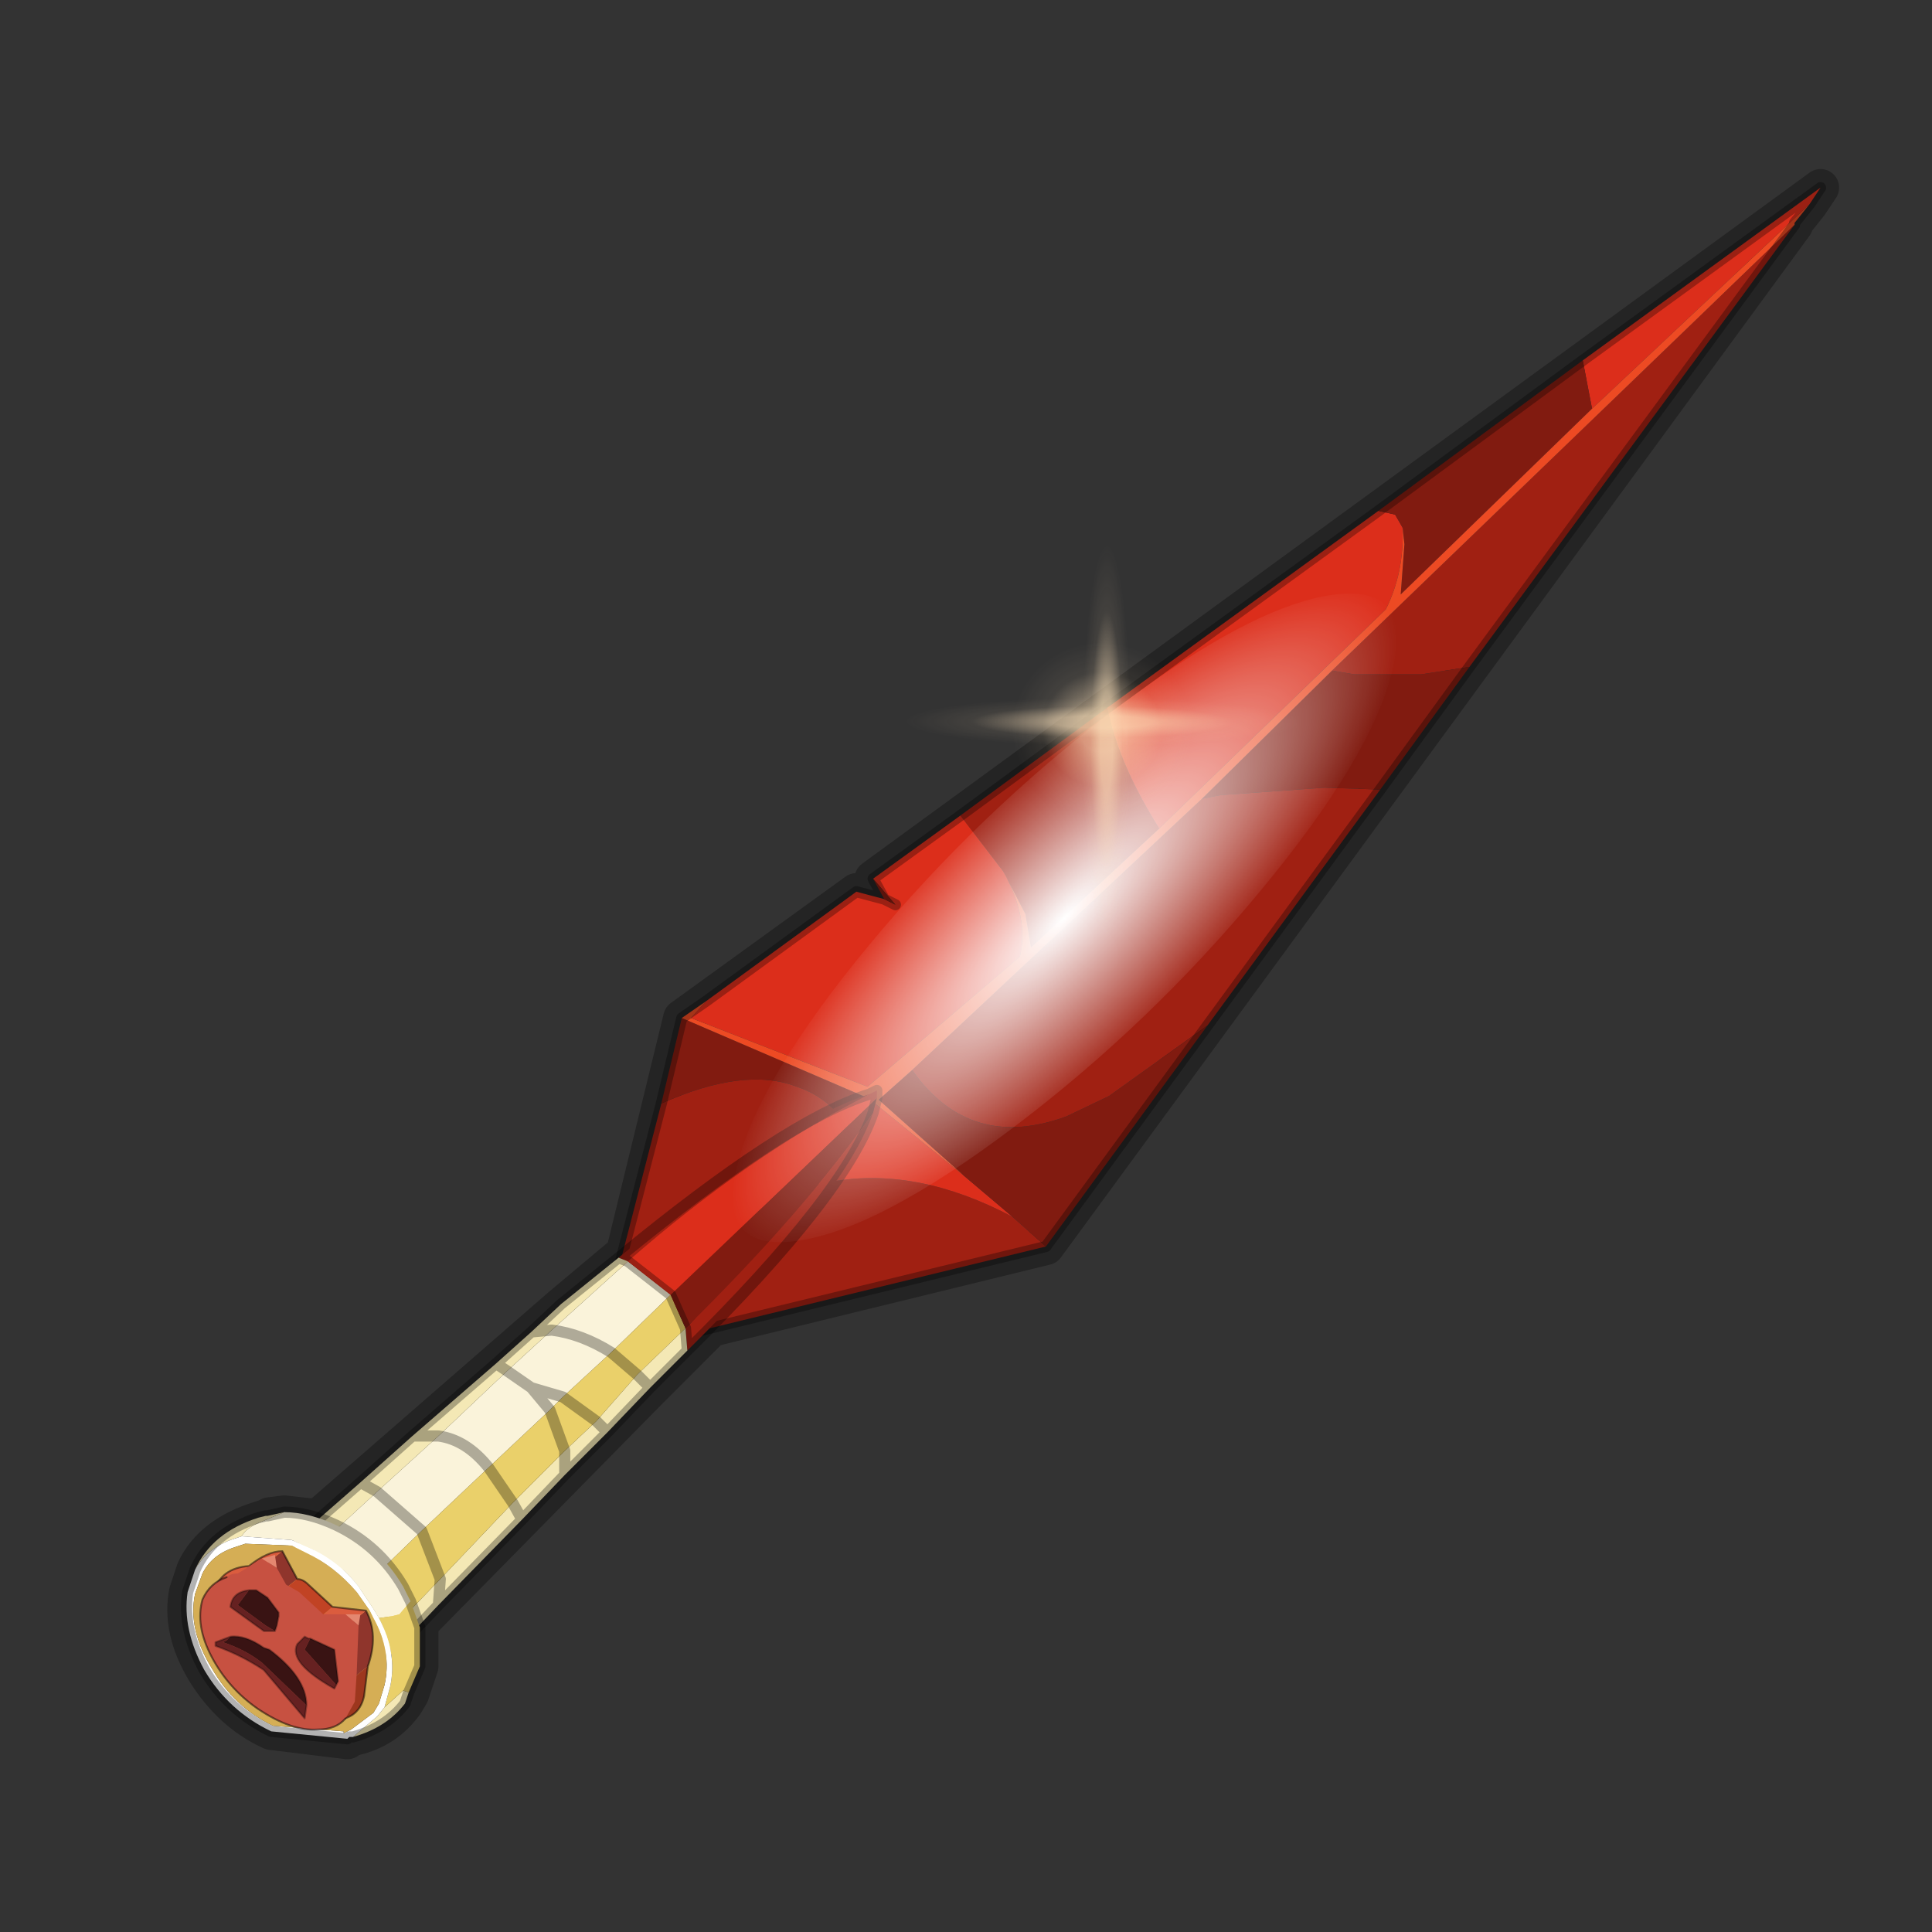 <?xml version="1.0" encoding="UTF-8" standalone="no"?>
<svg xmlns:xlink="http://www.w3.org/1999/xlink" height="520.0px" width="520.0px" xmlns="http://www.w3.org/2000/svg">
  <rect width="100%" height="100%" fill="#333333" stroke="none"/>
  <g transform="matrix(10.0, 0.0, 0.0, 10.0, 0.0, 0.0)">
    <use height="52.0" transform="matrix(1.0, 0.0, 0.0, 1.0, 0.0, 0.0)" width="52.0" xlink:href="#shape0"/>
    <use height="136.85" transform="matrix(0.115, -0.115, 0.035, 0.035, 17.74, 30.837)" width="148.25" xlink:href="#sprite0"/>
    <use height="81.5" transform="matrix(0.133, 0.0, 0.0, 0.133, 24.25, 14.55)" width="81.5" xlink:href="#sprite1"/>
  </g>
  <defs>
    <g id="shape0" transform="matrix(1.0, 0.0, 0.0, 1.0, 0.0, 0.0)">
      <path d="M52.0 0.0 L52.0 52.0 0.0 52.0 0.0 0.0 52.0 0.0" fill="#795fa9" fill-opacity="0.0" fill-rule="evenodd" stroke="none"/>
      <path d="M48.7 5.5 L48.3 6.0 48.3 6.05 28.15 33.55 19.15 35.75 18.5 36.4 17.5 37.4 11.3 43.7 11.3 43.85 11.3 44.85 11.05 45.6 10.9 45.85 Q10.4 46.55 9.55 46.75 L9.4 46.8 9.35 46.85 7.3 46.6 Q6.2 46.1 5.5 44.95 4.85 43.85 5.05 42.85 L5.25 42.25 Q5.7 41.3 7.0 40.9 L7.15 40.85 7.25 40.8 7.65 40.75 8.55 40.85 15.1 35.15 16.65 33.85 16.8 33.75 18.35 27.4 23.05 24.0 23.8 24.2 23.5 23.65 49.0 5.05 48.7 5.5 Z" fill="none" stroke="#000000" stroke-linecap="round" stroke-linejoin="round" stroke-opacity="0.302" stroke-width="1.0"/>
      <path d="M48.3 6.05 L39.55 17.95 38.25 18.15 36.45 18.15 35.85 18.05 48.3 6.05 M37.15 21.25 L32.5 27.6 29.85 29.5 28.7 30.05 Q26.1 31.0 24.55 28.8 L32.35 21.5 32.85 21.4 35.65 21.2 37.15 21.25 M28.15 33.55 L18.9 35.8 16.65 34.15 17.8 29.7 Q20.05 28.7 21.45 29.25 22.2 29.5 22.7 30.15 L21.05 31.75 19.75 33.0 Q21.3 31.95 22.4 31.8 24.7 31.4 27.25 32.75 L28.15 33.55 M25.85 21.95 L29.8 19.05 Q30.1 20.55 31.2 22.3 L27.75 25.5 27.6 24.6 27.0 23.45 25.85 21.95" fill="#a02012" fill-rule="evenodd" stroke="none"/>
      <path d="M19.0 26.95 L23.05 24.0 23.8 24.2 24.1 24.35 23.5 23.65 25.85 21.95 27.0 23.45 Q27.7 24.7 27.45 25.75 L23.35 29.25 18.6 27.4 19.0 26.95 M29.8 19.05 L37.1 13.75 37.55 13.85 37.75 14.2 Q37.8 15.4 37.3 16.4 L31.2 22.3 Q30.1 20.55 29.8 19.05 M42.6 9.7 L49.0 5.05 48.7 5.5 42.85 11.0 42.6 9.7 M27.25 32.75 Q24.7 31.4 22.4 31.8 21.3 31.95 19.75 33.0 L21.05 31.75 23.55 29.7 25.95 31.65 27.25 32.75" fill="#dc2e1b" fill-rule="evenodd" stroke="none"/>
      <path d="M39.55 17.95 L37.15 21.25 35.65 21.2 32.85 21.4 32.35 21.5 35.85 18.05 36.45 18.15 38.25 18.15 39.55 17.95 M32.5 27.6 L28.15 33.55 27.25 32.75 25.95 31.65 23.65 29.6 24.55 28.8 Q26.1 31.0 28.7 30.05 L29.85 29.5 32.5 27.6 M17.8 29.7 L18.35 27.4 23.35 29.55 22.7 30.15 Q22.2 29.5 21.45 29.25 20.05 28.7 17.8 29.7 M23.8 24.2 L23.5 23.65 24.1 24.35 23.8 24.2 M37.1 13.75 L42.6 9.7 42.85 11.0 37.7 16.0 37.8 14.65 37.75 14.2 37.55 13.85 37.1 13.75" fill="#811b10" fill-rule="evenodd" stroke="none"/>
      <path d="M48.7 5.5 L48.3 6.0 48.3 6.05 35.85 18.05 32.35 21.5 24.55 28.8 23.65 29.6 25.95 31.65 23.55 29.7 21.05 31.75 22.7 30.15 23.35 29.55 18.35 27.4 19.0 26.95 18.6 27.4 23.35 29.25 27.45 25.75 Q27.7 24.7 27.0 23.45 L27.6 24.6 27.75 25.5 31.2 22.3 37.3 16.4 Q37.8 15.4 37.75 14.2 L37.8 14.65 37.7 16.0 42.85 11.0 48.7 5.5" fill="#ed4a23" fill-rule="evenodd" stroke="none"/>
      <path d="M48.7 5.5 L48.3 6.0 M48.3 6.05 L39.55 17.95 37.15 21.25 32.5 27.6 28.15 33.55 18.9 35.8 16.65 34.15 17.8 29.7 18.35 27.4 19.0 26.95 23.05 24.0 23.8 24.2 23.5 23.65 25.85 21.95 29.8 19.05 37.1 13.75 42.6 9.7 49.0 5.05 48.7 5.5 M23.8 24.2 L24.1 24.35" fill="none" stroke="#000000" stroke-linecap="round" stroke-linejoin="round" stroke-opacity="0.302" stroke-width="0.3"/>
      <path d="M7.75 44.65 L6.55 43.4 8.1 42.0 8.9 41.3 9.7 42.8 8.9 41.3 10.15 40.15 11.8 38.65 13.65 36.9 14.3 37.35 15.15 37.6 14.8 37.95 13.15 39.5 11.35 41.2 10.15 40.15 11.35 41.2 9.7 42.8 9.75 42.9 9.65 42.85 Q8.9 42.15 8.1 42.0 8.9 42.15 9.65 42.85 L7.75 44.65 M16.9 33.95 L18.05 34.85 16.45 36.4 15.15 37.6 14.3 37.35 13.65 36.9 14.85 35.8 16.9 33.95 M16.45 36.4 Q15.65 35.9 14.85 35.8 15.65 35.9 16.45 36.4 M14.8 37.95 L14.3 37.35 14.8 37.95 M11.8 38.65 Q12.55 38.75 13.15 39.5 12.55 38.75 11.8 38.65" fill="#faf3da" fill-rule="evenodd" stroke="none"/>
      <path d="M23.5 29.95 Q22.75 32.15 18.5 36.35 L18.45 35.75 Q21.65 32.6 23.5 29.95 M16.65 33.85 Q21.15 30.15 23.4 29.45 20.15 31.1 16.9 33.95 L16.65 33.85" fill="#a02012" fill-rule="evenodd" stroke="none"/>
      <path d="M18.5 36.35 L17.5 37.35 16.35 38.55 15.2 39.7 14.05 40.9 11.8 43.2 10.8 44.25 9.05 46.05 8.75 45.7 10.55 43.85 11.85 42.5 13.8 40.45 15.2 39.05 16.05 38.25 17.15 37.0 17.5 37.35 17.15 37.0 18.45 35.75 18.5 36.35 M6.55 43.4 L6.2 43.0 7.3 42.0 8.5 40.95 9.7 39.9 11.1 38.65 13.35 36.7 14.3 35.85 15.1 35.1 16.65 33.85 16.9 33.95 14.85 35.8 14.3 35.85 14.85 35.8 13.65 36.9 13.35 36.7 13.65 36.9 11.8 38.65 10.15 40.15 9.7 39.9 10.15 40.15 8.9 41.3 8.1 42.0 7.3 42.0 8.1 42.0 6.55 43.4 M16.35 38.55 L16.05 38.25 16.35 38.55 M15.2 39.7 L15.2 39.05 15.2 39.7 M14.05 40.9 L13.8 40.45 14.05 40.9 M11.8 43.2 L11.85 42.5 11.8 43.2 M11.1 38.65 L11.8 38.65 11.1 38.65 M10.8 44.25 L10.55 43.85 10.8 44.25 M8.5 40.95 L8.9 41.3 8.5 40.95" fill="#f4e8b5" fill-rule="evenodd" stroke="none"/>
      <path d="M8.75 45.7 L7.75 44.65 9.65 42.85 9.75 42.9 9.7 42.8 11.35 41.2 11.85 42.5 10.55 43.85 9.75 42.9 10.55 43.85 8.75 45.7 M17.15 37.0 L16.45 36.4 17.15 37.0 16.05 38.25 15.15 37.6 16.05 38.25 15.2 39.05 14.8 37.95 15.2 39.05 13.8 40.45 11.85 42.5 11.35 41.2 13.15 39.5 14.8 37.95 15.15 37.6 16.45 36.4 18.05 34.85 18.45 35.75 17.15 37.0 M13.8 40.45 L13.15 39.5 13.8 40.45" fill="#ead06a" fill-rule="evenodd" stroke="none"/>
      <path d="M23.6 29.55 L23.5 29.95 Q21.65 32.6 18.45 35.75 L18.05 34.85 23.6 29.55" fill="#811b10" fill-rule="evenodd" stroke="none"/>
      <path d="M23.4 29.45 L23.6 29.35 23.6 29.55 18.05 34.85 16.9 33.95 Q20.15 31.1 23.4 29.45" fill="#dc2e1b" fill-rule="evenodd" stroke="none"/>
      <path d="M23.4 29.45 L23.6 29.35 23.6 29.55 23.5 29.95 Q22.75 32.15 18.5 36.35 L17.5 37.35 16.35 38.55 15.2 39.7 14.05 40.9 11.8 43.2 10.8 44.25 9.05 46.05 8.75 45.7 7.75 44.65 6.55 43.4 6.2 43.0 7.3 42.0 8.5 40.95 9.7 39.9 11.1 38.65 13.35 36.7 14.3 35.85 15.1 35.1 16.65 33.85 Q21.15 30.15 23.4 29.45 M16.9 33.95 L18.05 34.85 M18.45 35.75 L18.5 36.35 M17.15 37.0 L17.5 37.35 M16.45 36.4 L17.15 37.0 M18.45 35.75 L18.05 34.85 M15.15 37.6 L16.05 38.25 16.35 38.55 M14.3 35.85 L14.85 35.8 Q15.65 35.9 16.45 36.4 M16.9 33.95 L16.65 33.85 M13.65 36.9 L14.3 37.35 15.15 37.6 M14.8 37.95 L15.2 39.05 15.2 39.7 M13.35 36.7 L13.65 36.9 M13.15 39.5 L13.8 40.45 14.05 40.9 M14.3 37.35 L14.8 37.95 M11.85 42.5 L11.8 43.2 M11.35 41.2 L11.85 42.5 M10.55 43.85 L10.8 44.25 M11.8 38.65 L11.1 38.65 M9.7 39.9 L10.15 40.15 11.35 41.2 M13.15 39.5 Q12.55 38.75 11.8 38.65 M7.3 42.0 L8.1 42.0 Q8.9 42.15 9.65 42.85 L9.75 42.9 9.7 42.8 8.9 41.3 8.5 40.95 M9.75 42.9 L10.55 43.85" fill="none" stroke="#000000" stroke-linecap="round" stroke-linejoin="round" stroke-opacity="0.302" stroke-width="0.3"/>
      <path d="M10.2 43.55 L10.05 43.3 9.65 42.7 Q9.1 42.0 8.3 41.65 L7.85 41.45 6.5 41.35 Q6.65 41.1 7.05 40.95 L7.65 40.7 Q8.3 40.7 9.05 41.05 10.2 41.6 10.85 42.7 L11.05 43.1 10.75 43.45 10.55 43.5 10.2 43.55" fill="#faf3da" fill-rule="evenodd" stroke="none"/>
      <path d="M7.65 40.7 L7.05 40.95 Q6.65 41.1 6.5 41.35 L6.2 41.45 Q5.55 41.7 5.25 42.25 5.7 41.25 6.95 40.85 L7.15 40.8 7.2 40.8 7.65 40.7 M9.5 46.75 L10.15 46.2 10.35 45.95 10.85 45.5 11.0 45.55 10.9 45.85 Q10.4 46.5 9.5 46.75" fill="#f4e8b5" fill-rule="evenodd" stroke="none"/>
      <path d="M10.2 43.55 L10.55 43.5 10.75 43.45 11.05 43.1 11.3 43.8 11.3 44.85 11.0 45.55 10.85 45.5 10.35 45.95 10.5 45.4 Q10.7 44.5 10.2 43.55" fill="#ead06a" fill-rule="evenodd" stroke="none"/>
      <path d="M10.05 43.55 L9.95 43.35 9.6 42.85 Q9.0 42.15 8.25 41.8 L7.85 41.6 6.6 41.55 6.3 41.65 Q5.7 41.85 5.45 42.35 L5.25 42.9 Q5.05 43.85 5.7 44.9 6.3 45.95 7.35 46.45 L9.25 46.6 9.25 46.65 9.45 46.55 10.05 46.1 10.2 45.85 10.35 45.35 Q10.55 44.45 10.05 43.55 M6.5 41.35 L7.85 41.45 8.3 41.65 Q9.1 42.0 9.65 42.7 L10.05 43.3 10.2 43.55 Q10.7 44.5 10.5 45.4 L10.35 45.95 10.15 46.2 9.5 46.75 9.4 46.75 9.35 46.8 7.3 46.6 Q6.15 46.05 5.5 44.95 4.9 43.85 5.05 42.85 L5.25 42.25 Q5.55 41.7 6.2 41.45 L6.5 41.35" fill="#ffffff" fill-rule="evenodd" stroke="none"/>
      <path d="M10.05 43.55 Q10.55 44.45 10.35 45.35 L10.2 45.85 10.05 46.1 9.45 46.55 9.25 46.65 9.25 46.6 7.35 46.45 Q6.3 45.95 5.7 44.9 5.05 43.85 5.25 42.9 L5.45 42.35 Q5.7 41.85 6.3 41.65 L6.6 41.55 7.85 41.6 8.25 41.8 Q9.0 42.15 9.6 42.85 L9.95 43.35 10.05 43.55" fill="#d5ae55" fill-rule="evenodd" stroke="none"/>
      <path d="M11.05 43.1 L10.85 42.7 Q10.2 41.6 9.05 41.05 8.3 40.7 7.65 40.7 M5.25 42.25 L5.05 42.85 Q4.9 43.85 5.5 44.95 6.15 46.05 7.3 46.6 L9.35 46.8 9.4 46.75 9.5 46.75 M11.05 43.1 L11.3 43.8 11.3 44.85 11.0 45.55 10.9 45.85 Q10.4 46.5 9.5 46.75 M7.15 40.8 L7.2 40.8 7.65 40.7 M7.15 40.8 L6.95 40.85 Q5.7 41.25 5.25 42.25" fill="none" stroke="#000000" stroke-linecap="round" stroke-linejoin="round" stroke-opacity="0.302" stroke-width="0.3"/>
      <path d="M7.0 45.65 L9.85 43.35 Q10.2 44.0 9.9 44.85 L8.15 46.25 7.25 45.8 7.0 45.65 M8.0 42.5 L5.85 44.2 5.65 43.25 7.6 41.75 8.0 42.5" fill="#8f352c" fill-rule="evenodd" stroke="none"/>
      <path d="M8.95 43.25 L9.85 43.35 7.0 45.65 6.55 45.25 8.95 43.25 M5.65 43.25 L5.75 42.85 Q5.95 42.2 6.7 42.15 7.2 41.75 7.6 41.75 L5.65 43.25" fill="#db5c3e" fill-rule="evenodd" stroke="none"/>
      <path d="M8.95 43.25 L6.55 45.25 6.0 44.4 5.85 44.2 8.0 42.5 Q8.15 42.5 8.3 42.65 L8.95 43.25" fill="#c14324" fill-rule="evenodd" stroke="none"/>
      <path d="M9.9 44.85 L9.8 45.65 Q9.65 46.35 8.8 46.3 L8.15 46.25 9.9 44.85" fill="#9d371e" fill-rule="evenodd" stroke="none"/>
      <path d="M9.85 43.35 L8.95 43.25 8.3 42.65 Q8.15 42.5 8.0 42.5 M6.55 45.25 L7.0 45.65 7.25 45.8 8.15 46.25 M9.85 43.35 Q10.2 44.0 9.9 44.85 L9.8 45.65 Q9.65 46.35 8.8 46.3 L8.15 46.25 M5.85 44.2 L6.0 44.4 6.55 45.25 M7.6 41.75 Q7.2 41.75 6.7 42.15 5.95 42.2 5.75 42.85 L5.65 43.25 5.85 44.2 M7.6 41.75 L8.0 42.5" fill="none" stroke="#000000" stroke-linecap="round" stroke-linejoin="round" stroke-opacity="0.502" stroke-width="0.05"/>
      <path d="M8.15 46.25 L8.05 46.35" fill="none" stroke="#000000" stroke-linecap="round" stroke-linejoin="round" stroke-opacity="0.302" stroke-width="0.3"/>
      <path d="M9.3 43.45 L9.65 43.75 9.6 45.05 9.55 45.8 9.3 46.25 Q9.05 46.55 8.55 46.55 7.85 46.6 6.95 46.0 6.15 45.45 5.7 44.6 5.25 43.75 5.45 43.05 5.65 42.6 6.1 42.45 6.2 42.35 6.4 42.35 L7.05 41.95 7.45 42.2 7.7 42.65 8.05 42.85 8.7 43.45 9.3 43.45" fill="#c75141" fill-rule="evenodd" stroke="none"/>
      <path d="M9.65 43.75 L9.3 43.45 9.7 43.45 9.65 43.75 M7.45 42.2 L7.05 41.95 7.4 41.85 7.45 42.2" fill="#e48770" fill-rule="evenodd" stroke="none"/>
      <path d="M6.1 42.45 Q5.65 42.6 5.45 43.05 5.25 43.75 5.7 44.6 6.15 45.45 6.95 46.0 7.85 46.6 8.55 46.55 9.05 46.55 9.3 46.25" fill="none" stroke="#000000" stroke-linecap="round" stroke-linejoin="round" stroke-opacity="0.502" stroke-width="0.05"/>
      <path d="M6.7 42.8 L6.4 43.2 7.15 43.75 7.4 43.9 7.1 43.9 6.2 43.25 Q6.25 42.85 6.7 42.8 M9.05 45.35 L9.0 45.45 Q7.75 44.75 8.0 44.25 L8.2 44.05 8.3 44.1 8.35 44.1 8.2 44.4 9.05 45.35 M8.25 45.9 L8.2 46.25 7.1 44.95 Q6.5 44.55 5.8 44.3 L5.8 44.2 6.2 44.05 6.1 44.15 6.0 44.2 Q6.6 44.4 7.05 44.75 L8.25 45.9" fill="#662121" fill-rule="evenodd" stroke="none"/>
      <path d="M7.4 43.9 L7.15 43.75 6.4 43.2 6.7 42.8 6.9 42.8 7.2 43.0 7.5 43.4 7.5 43.5 7.45 43.75 7.4 43.9 M9.05 45.35 L8.2 44.4 8.35 44.1 9.0 44.4 9.1 45.25 9.05 45.35 M8.25 45.9 L7.05 44.75 Q6.6 44.4 6.0 44.2 L6.1 44.15 6.2 44.05 Q6.6 44.0 7.1 44.35 L7.25 44.4 Q8.25 45.15 8.25 45.9" fill="#391313" fill-rule="evenodd" stroke="none"/>
      <path d="M6.7 42.8 Q6.25 42.85 6.2 43.25 L7.1 43.9 7.4 43.9 7.45 43.75 7.5 43.5 7.5 43.4 7.2 43.0 6.9 42.8 6.7 42.8 M8.35 44.1 L8.3 44.1 8.2 44.05 8.0 44.25 Q7.75 44.75 9.0 45.45 L9.05 45.35 M8.35 44.1 L9.0 44.4 9.1 45.25 9.05 45.35 M6.2 44.05 L5.8 44.2 5.8 44.3 Q6.5 44.55 7.1 44.95 L8.2 46.25 8.25 45.9 M6.2 44.05 Q6.6 44.0 7.1 44.35 L7.25 44.4 Q8.25 45.15 8.25 45.9" fill="none" stroke="#000000" stroke-linecap="round" stroke-linejoin="round" stroke-opacity="0.298" stroke-width="0.05"/>
    </g>
    <g id="sprite0" transform="matrix(1.0, 0.0, 0.0, 1.0, 73.5, 65.0)">
      <use height="136.85" transform="matrix(1.0, 0.0, 0.0, 1.0, -73.5, -65.0)" width="148.25" xlink:href="#shape1"/>
    </g>
    <g id="shape1" transform="matrix(1.0, 0.0, 0.0, 1.0, 73.5, 65.0)">
      <path d="M36.65 -54.65 Q60.05 -42.0 69.75 -17.95 80.55 8.9 68.0 34.1 55.45 59.35 26.8 68.2 -1.8 77.05 -29.7 64.3 -57.6 51.6 -68.45 24.75 -79.3 -2.05 -66.75 -27.25 L-66.7 -27.3 Q-54.1 -52.5 -25.5 -61.4 3.1 -70.2 31.0 -57.5 L36.65 -54.65" fill="url(#gradient0)" fill-rule="evenodd" stroke="none"/>
    </g>
    <radialGradient cx="0" cy="0" gradientTransform="matrix(0.091, 0.0, 0.0, 0.091, 0.6, 3.4)" gradientUnits="userSpaceOnUse" id="gradient0" r="819.2" spreadMethod="pad">
      <stop offset="0.0" stop-color="#ffffff"/>
      <stop offset="1.0" stop-color="#ffffff" stop-opacity="0.0"/>
    </radialGradient>
    <g id="sprite1" transform="matrix(1.0, 0.0, 0.0, 1.0, 0.0, 0.0)">
      <use height="26.7" transform="matrix(0.004, -1.351, 1.393, 0.02, 22.09, 56.026)" width="26.7" xlink:href="#sprite2"/>
      <use height="26.7" transform="matrix(0.009, -3.049, 0.372, 0.005, 36.507, 81.377)" width="26.7" xlink:href="#sprite2"/>
      <use height="26.7" transform="matrix(3.049, 0.009, -0.005, 0.372, 0.122, 31.607)" width="26.7" xlink:href="#sprite2"/>
    </g>
    <g id="sprite2" transform="matrix(1.0, 0.0, 0.0, 1.0, 13.35, 13.35)">
      <use height="26.7" transform="matrix(1.0, 0.0, 0.0, 1.0, -13.35, -13.35)" width="26.7" xlink:href="#shape2"/>
    </g>
    <g id="shape2" transform="matrix(1.0, 0.0, 0.0, 1.0, 13.35, 13.35)">
      <path d="M9.3 -9.85 Q13.35 -5.8 13.35 0.0 13.35 5.8 9.3 9.3 5.8 13.35 0.0 13.35 -5.8 13.35 -9.85 9.3 -13.35 5.8 -13.35 0.0 -13.35 -5.8 -9.85 -9.85 -5.8 -13.35 0.0 -13.35 5.8 -13.35 9.3 -9.85" fill="url(#gradient1)" fill-rule="evenodd" stroke="none"/>
    </g>
    <radialGradient cx="0" cy="0" gradientTransform="matrix(0.021, 0.0, 0.0, 0.021, 0.0, 0.0)" gradientUnits="userSpaceOnUse" id="gradient1" r="819.2" spreadMethod="pad">
      <stop offset="0.196" stop-color="#fee3bc" stop-opacity="0.51"/>
      <stop offset="0.502" stop-color="#fee3bc" stop-opacity="0.078"/>
      <stop offset="0.761" stop-color="#ffe3bd" stop-opacity="0.0"/>
    </radialGradient>
  </defs>
</svg>
